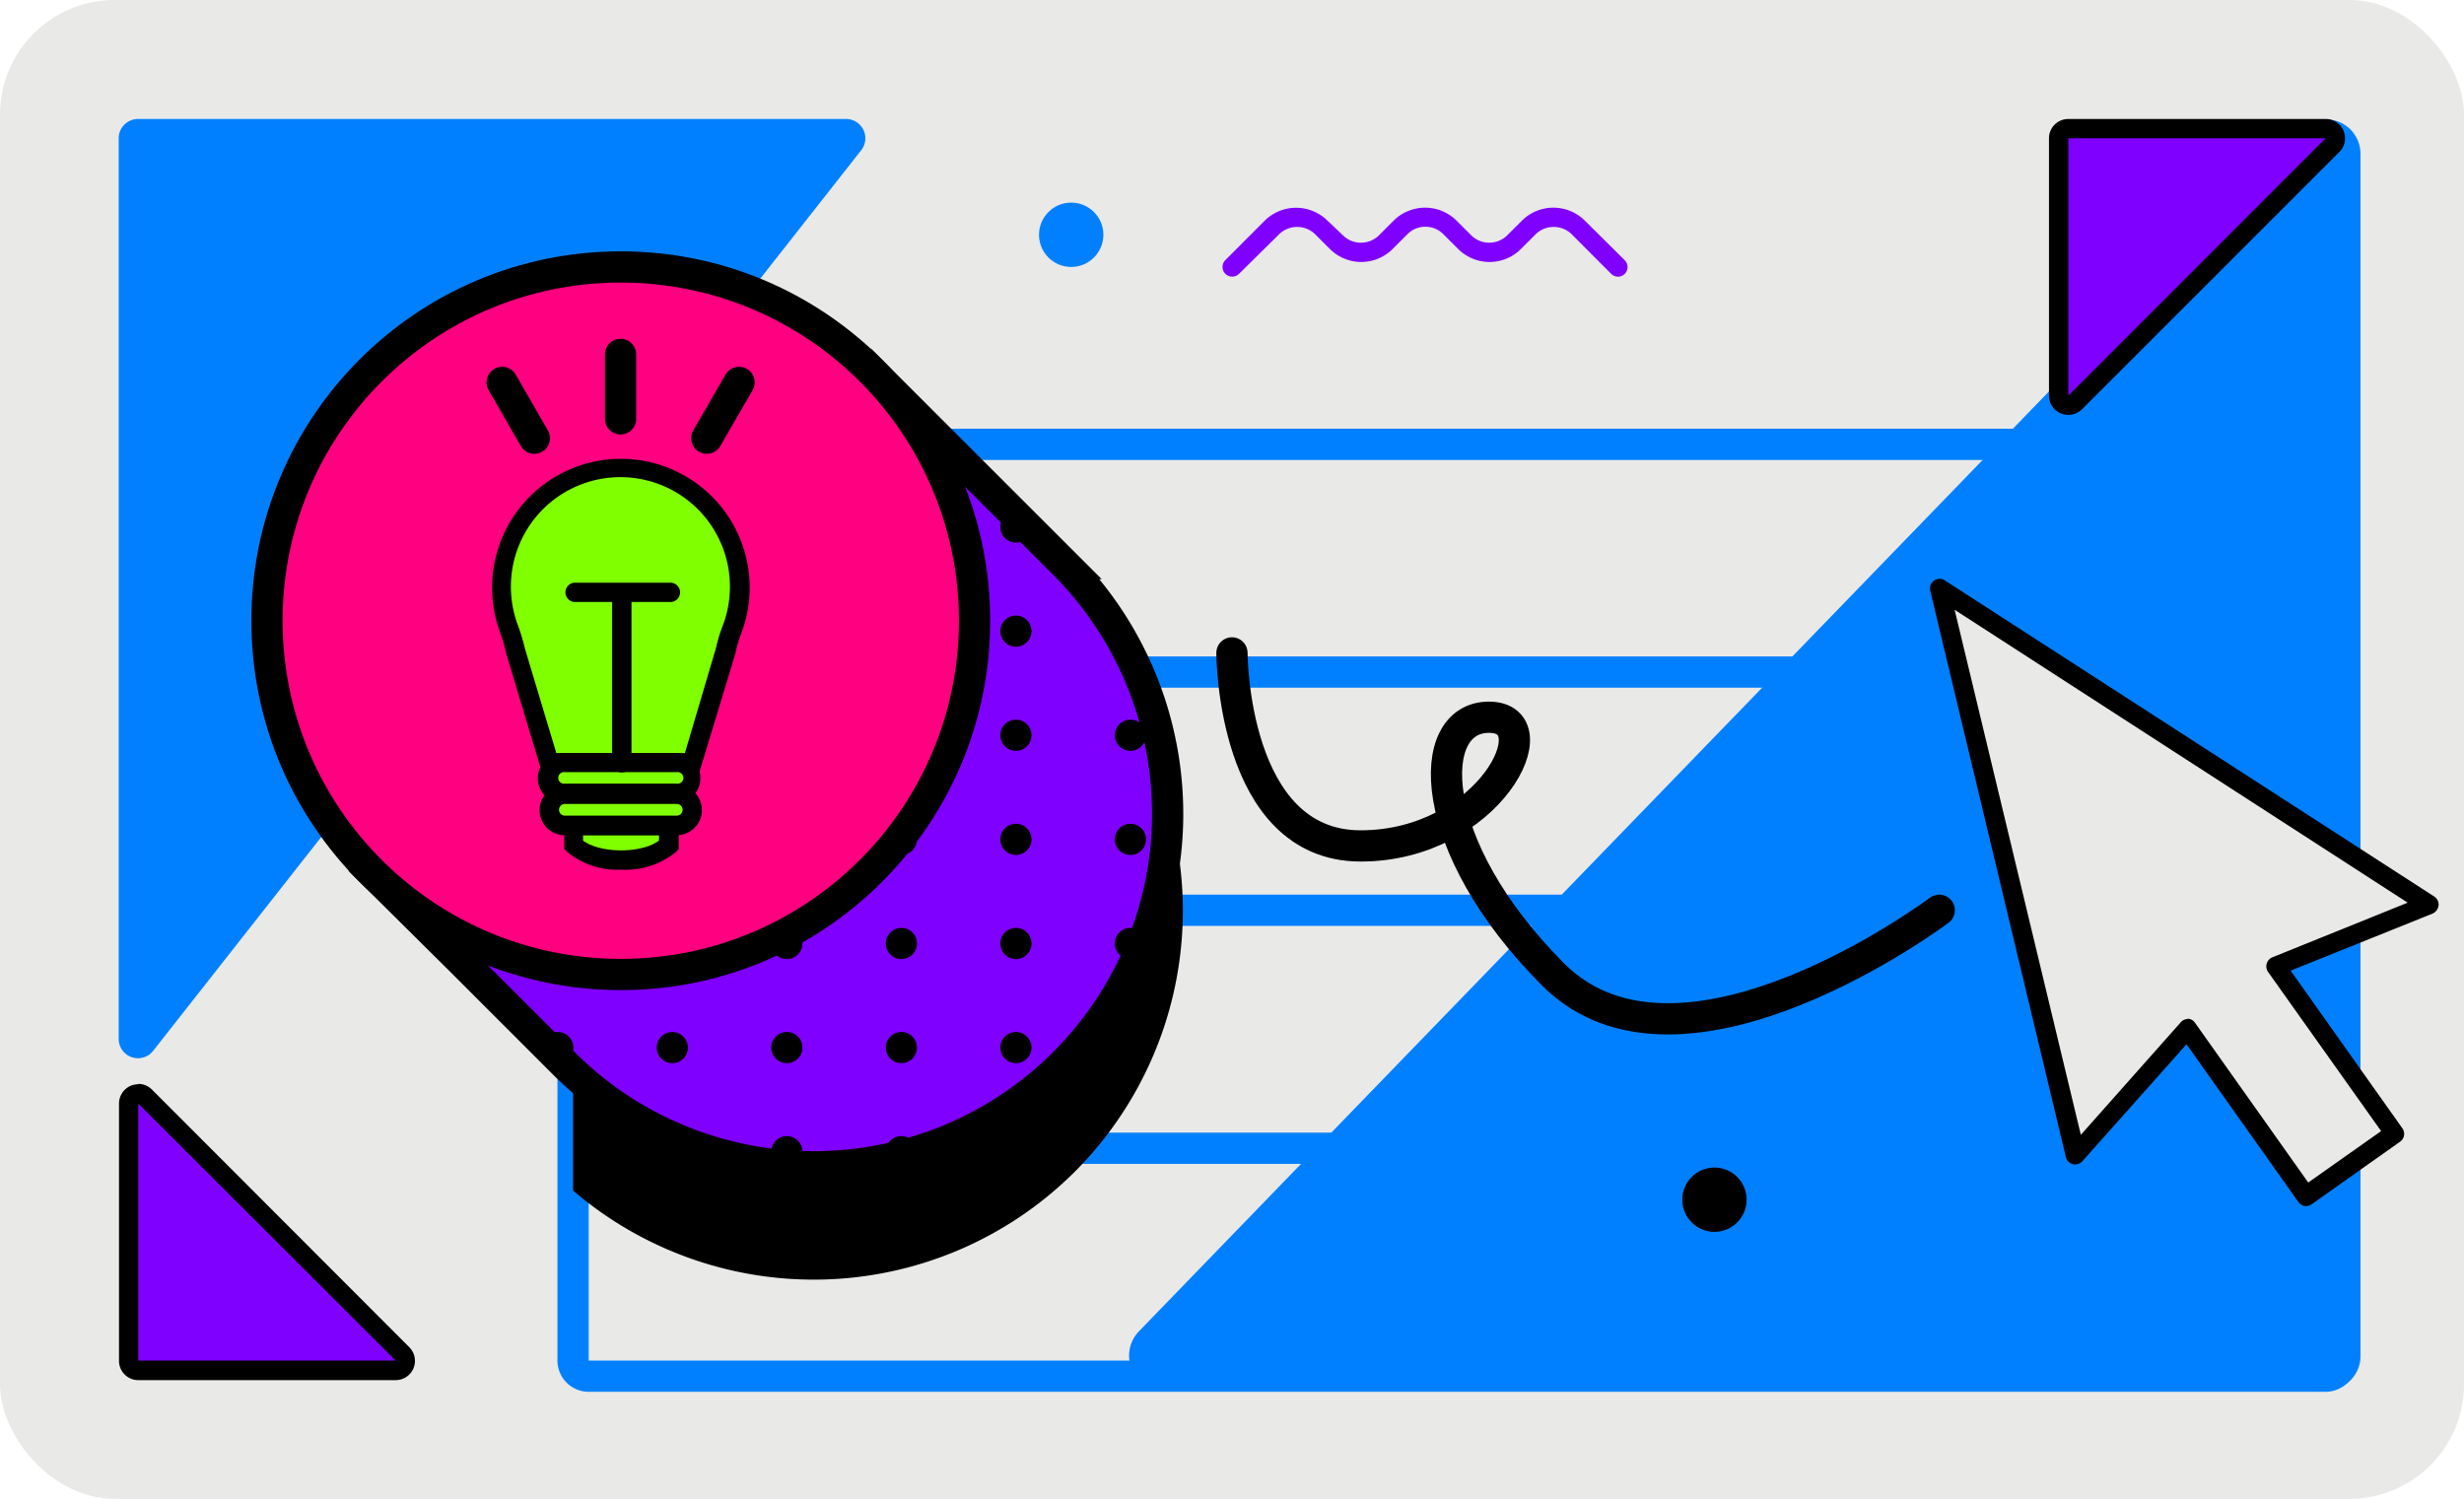 <svg xmlns="http://www.w3.org/2000/svg" xmlns:xlink="http://www.w3.org/1999/xlink" viewBox="0 0 236.65 143.96"><defs><style>.cls-1,.cls-16,.cls-5{fill:none;}.cls-2{fill:#e9e9e8;}.cls-3,.cls-4{fill:#0080ff;}.cls-4,.cls-5{stroke:#0080ff;}.cls-10,.cls-12,.cls-13,.cls-15,.cls-16,.cls-4,.cls-5,.cls-9{stroke-miterlimit:10;}.cls-10,.cls-12,.cls-13,.cls-15,.cls-16,.cls-4,.cls-5,.cls-8,.cls-9{stroke-width:3px;}.cls-10,.cls-6,.cls-8{fill:#8000ff;}.cls-7{clip-path:url(#clip-path);}.cls-10,.cls-12,.cls-13,.cls-15,.cls-16,.cls-8,.cls-9{stroke:#000;}.cls-12,.cls-15,.cls-16,.cls-8{stroke-linecap:round;}.cls-8{stroke-linejoin:round;stroke-dasharray:0 11 0 0 0 0;}.cls-11{clip-path:url(#clip-path-2);}.cls-12{fill:#edf6ff;stroke-dasharray:0 11;}.cls-13,.cls-15{fill:#ff0080;}.cls-14{fill:#80ff00;}</style><clipPath id="clip-path"><path class="cls-1" d="M111.58,84.34a34,34,0,0,1-55,20c-.83-.69-1.64-1.42-2.41-2.19l-9.91-9.91L35.6,83.65l8.73-8.73a33.88,33.88,0,0,1,9.8-20.79c.77-.77,1.58-1.5,2.41-2.18a33.8,33.8,0,0,1,18.38-7.62l8.73-8.73,18.54,18.53A34,34,0,0,1,111.58,84.34Z"/></clipPath><clipPath id="clip-path-2"><path class="cls-1" d="M112,84.7a34,34,0,0,1-55,20c-.82-.68-1.63-1.41-2.4-2.19l-9.91-9.91L36,84l8.74-8.74a33.78,33.78,0,0,1,9.8-20.78c.77-.78,1.58-1.5,2.4-2.18A33.71,33.71,0,0,1,75.35,44.7L84.08,36,102.62,54.5A33.92,33.92,0,0,1,112,84.7Z"/></clipPath></defs><g id="Layer_2" data-name="Layer 2"><g id="Layer_10" data-name="Layer 10"><rect class="cls-2" width="236.65" height="143.96" rx="11.01"/><path class="cls-3" d="M81.25,11.43h-68a1.85,1.85,0,0,0-1.85,1.85V99.79a1.85,1.85,0,0,0,1.25,1.75,1.8,1.8,0,0,0,.6.1,1.85,1.85,0,0,0,1.46-.71L82.68,14.47a1.88,1.88,0,0,0,.43-1.19A1.85,1.85,0,0,0,81.25,11.43Z"/><path class="cls-4" d="M224.13,13.12a1.63,1.63,0,0,0-.68-.14,1.73,1.73,0,0,0-1.25.53L110.46,128.92a1.87,1.87,0,0,0-.38,2,1.75,1.75,0,0,0,1.63,1.12H223.45a1.79,1.79,0,0,0,1.76-1.82V14.8A1.82,1.82,0,0,0,224.13,13.12Z"/><path class="cls-3" d="M223.36,44.18v86.5H56.54V44.18H223.36m0-3H56.54a3,3,0,0,0-3,3v86.5a3,3,0,0,0,3,3H223.36a3,3,0,0,0,3-3V44.18a3,3,0,0,0-3-3Z"/><line class="cls-5" x1="56.54" y1="87.43" x2="223.36" y2="87.43"/><line class="cls-5" x1="56.54" y1="64.55" x2="223.36" y2="64.55"/><line class="cls-5" x1="56.54" y1="110.29" x2="223.36" y2="110.29"/><circle class="cls-3" cx="102.88" cy="22.55" r="3.09"/><path class="cls-6" d="M155.39,26.57a.92.92,0,0,1-.65-.27l-3.81-3.82a2.48,2.48,0,0,0-3.42,0l-1.45,1.45a4.27,4.27,0,0,1-6,0l-1.45-1.45a2.43,2.43,0,0,0-3.42,0l-1.45,1.45a4.27,4.27,0,0,1-6,0l-1.45-1.45a2.48,2.48,0,0,0-3.42,0L119,26.3A.93.93,0,0,1,117.67,25l3.81-3.82a4.29,4.29,0,0,1,6,0L129,22.62a2.46,2.46,0,0,0,3.42,0l1.45-1.45a4.29,4.29,0,0,1,6,0l1.45,1.45a2.46,2.46,0,0,0,3.42,0l1.45-1.45a4.29,4.29,0,0,1,6,0L156.05,25a.93.93,0,0,1-.66,1.58Z"/><path class="cls-6" d="M13.28,131.61a.93.93,0,0,1-.92-.93V106a.92.92,0,0,1,.57-.86.84.84,0,0,1,.35-.07.91.91,0,0,1,.66.27L38.65,130a.93.93,0,0,1,.21,1,1,1,0,0,1-.86.58Z"/><path d="M13.28,106,38,130.68H13.28V106m0-1.86a2,2,0,0,0-.71.14A1.87,1.87,0,0,0,11.43,106v24.71a1.85,1.85,0,0,0,1.85,1.85H38a1.85,1.85,0,0,0,1.31-3.16L14.59,104.65a1.85,1.85,0,0,0-1.31-.54Z"/><path class="cls-6" d="M198.65,38.93a1.15,1.15,0,0,1-.36-.07.94.94,0,0,1-.57-.86V13.28a.92.92,0,0,1,.93-.92h24.71a.93.93,0,0,1,.86.57.94.94,0,0,1-.2,1L199.3,38.65A.92.92,0,0,1,198.65,38.93Z"/><path d="M223.36,13.28h0m0,0L198.65,38V13.28h24.71m0-1.85H198.65a1.85,1.85,0,0,0-1.86,1.85V38a1.85,1.85,0,0,0,1.15,1.71,1.76,1.76,0,0,0,.71.14,1.88,1.88,0,0,0,1.31-.54l24.68-24.68a1.85,1.85,0,0,0-1.28-3.2Zm0,3.71Z"/><polygon class="cls-2" points="233.26 86.9 186.29 56.53 199.37 110.92 210.11 98.81 221.52 114.91 229.99 108.91 218.59 92.81 233.26 86.9"/><path d="M221.52,115.84l-.16,0a.91.91,0,0,1-.6-.37L210,100.3l-10,11.23a.92.92,0,0,1-1.59-.4L185.39,56.75a.92.92,0,0,1,1.4-1l47,30.36a.93.93,0,0,1,.42.86,1,1,0,0,1-.58.78L220,93.23l10.73,15.14a.92.92,0,0,1-.22,1.29l-8.48,6A.9.9,0,0,1,221.52,115.84Zm-11.41-18h0a.93.93,0,0,1,.7.39l10.88,15.35,7-4.94L217.83,93.35a.94.94,0,0,1,.41-1.4l13-5.25L187.73,58.57,199.85,109l9.57-10.78A.9.9,0,0,1,210.11,97.88Z"/><g class="cls-7"><line class="cls-8" x1="44.18" y1="105.97" x2="167.75" y2="105.97"/><line class="cls-8" x1="44.18" y1="99.79" x2="167.75" y2="99.79"/><line class="cls-8" x1="44.18" y1="93.61" x2="167.75" y2="93.61"/><line class="cls-8" x1="44.18" y1="87.43" x2="167.75" y2="87.43"/><line class="cls-8" x1="44.18" y1="81.25" x2="167.75" y2="81.25"/><line class="cls-8" x1="44.18" y1="75.07" x2="167.75" y2="75.07"/><line class="cls-8" x1="44.18" y1="68.89" x2="167.75" y2="68.89"/><line class="cls-8" x1="44.18" y1="62.71" x2="167.75" y2="62.71"/><line class="cls-8" x1="44.18" y1="56.54" x2="167.75" y2="56.54"/><line class="cls-8" x1="44.18" y1="50.36" x2="167.75" y2="50.36"/><line class="cls-8" x1="44.18" y1="44.18" x2="167.75" y2="44.18"/></g><path class="cls-9" d="M102.19,111.46a34,34,0,0,1-45.65,2.19V101.29a34,34,0,0,0,55-20A34,34,0,0,1,102.19,111.46Z"/><path class="cls-10" d="M111.58,84.34a34,34,0,0,1-55,20c-.83-.69-1.64-1.42-2.41-2.19l-9.91-9.91L35.6,83.65l8.73-8.73a33.88,33.88,0,0,1,9.8-20.79c.77-.77,1.58-1.5,2.41-2.18a33.8,33.8,0,0,1,18.38-7.62l8.73-8.73,18.54,18.53A34,34,0,0,1,111.58,84.34Z"/><g class="cls-11"><line class="cls-12" x1="42.57" y1="110.62" x2="142.57" y2="110.62"/><line class="cls-12" x1="42.57" y1="100.62" x2="142.57" y2="100.62"/><line class="cls-12" x1="42.57" y1="90.62" x2="142.57" y2="90.62"/><line class="cls-12" x1="42.57" y1="80.62" x2="142.57" y2="80.62"/><line class="cls-12" x1="42.57" y1="70.62" x2="142.57" y2="70.62"/><line class="cls-12" x1="42.57" y1="60.62" x2="142.57" y2="60.62"/><line class="cls-12" x1="42.57" y1="50.62" x2="142.57" y2="50.62"/></g><circle class="cls-13" cx="59.62" cy="59.62" r="33.98"/><path class="cls-14" d="M71,56.45A11.44,11.44,0,0,0,48.26,55a11.26,11.26,0,0,0,.59,5.33,20,20,0,0,1,.69,2.28l3.2,10.65H66.47l3.24-10.83a15.25,15.25,0,0,1,.57-1.89A11.34,11.34,0,0,0,71,56.45Z"/><path d="M67.16,74.19H52.05L48.63,62.81A17.54,17.54,0,0,0,48,60.65a12.37,12.37,0,1,1,23.18.22,13.53,13.53,0,0,0-.53,1.76l0,.06ZM53.43,72.33H65.78l3-10.14a13.21,13.21,0,0,1,.6-2A10.52,10.52,0,1,0,49.72,60a19.81,19.81,0,0,1,.71,2.35Z"/><rect class="cls-14" x="52.74" y="73.26" width="13.73" height="2.97" rx="1.48"/><path d="M65,77.16H54.23a2.42,2.42,0,1,1,0-4.83H65a2.42,2.42,0,0,1,0,4.83Zm-10.75-3a.56.56,0,1,0,0,1.11H65a.56.56,0,1,0,0-1.11Z"/><rect class="cls-14" x="52.74" y="76.32" width="13.73" height="2.97" rx="1.48"/><path d="M65,80.22H54.23a2.41,2.41,0,1,1,0-4.82H65a2.41,2.41,0,1,1,0,4.82Zm-10.75-3a.56.56,0,1,0,0,1.12H65a.56.56,0,1,0,0-1.12Z"/><path class="cls-14" d="M55.12,79.32l9.15,0v1.86c-1.93,1.92-7.21,1.92-9.14,0Z"/><path d="M59.68,83.53a7.63,7.63,0,0,1-5.22-1.71l-.27-.27V78.39h11l0,3.17-.27.27A7.64,7.64,0,0,1,59.68,83.53ZM56,80.74c1.69,1.25,5.61,1.25,7.29,0v-.5H56Z"/><polyline class="cls-14" points="59.72 73.26 59.72 56.9 55.14 56.9 64.29 56.9"/><path d="M59.72,74.19a.93.93,0,0,1-.93-.93V57.82H55.14a.93.93,0,0,1,0-1.85h9.15a.93.93,0,1,1,0,1.85H60.65V73.26A.93.93,0,0,1,59.72,74.19Z"/><line class="cls-15" x1="59.6" y1="40.23" x2="59.6" y2="34.04"/><line class="cls-15" x1="51.32" y1="42.09" x2="48.23" y2="36.73"/><line class="cls-15" x1="67.88" y1="42.09" x2="70.98" y2="36.73"/><path class="cls-16" d="M118.32,62.71s0,18.54,12.36,18.54S149.22,68.89,143,68.89s-6.18,12.36,6.18,24.72,37.07-6.18,37.07-6.18"/><circle cx="164.66" cy="115.23" r="3.09"/></g></g></svg>